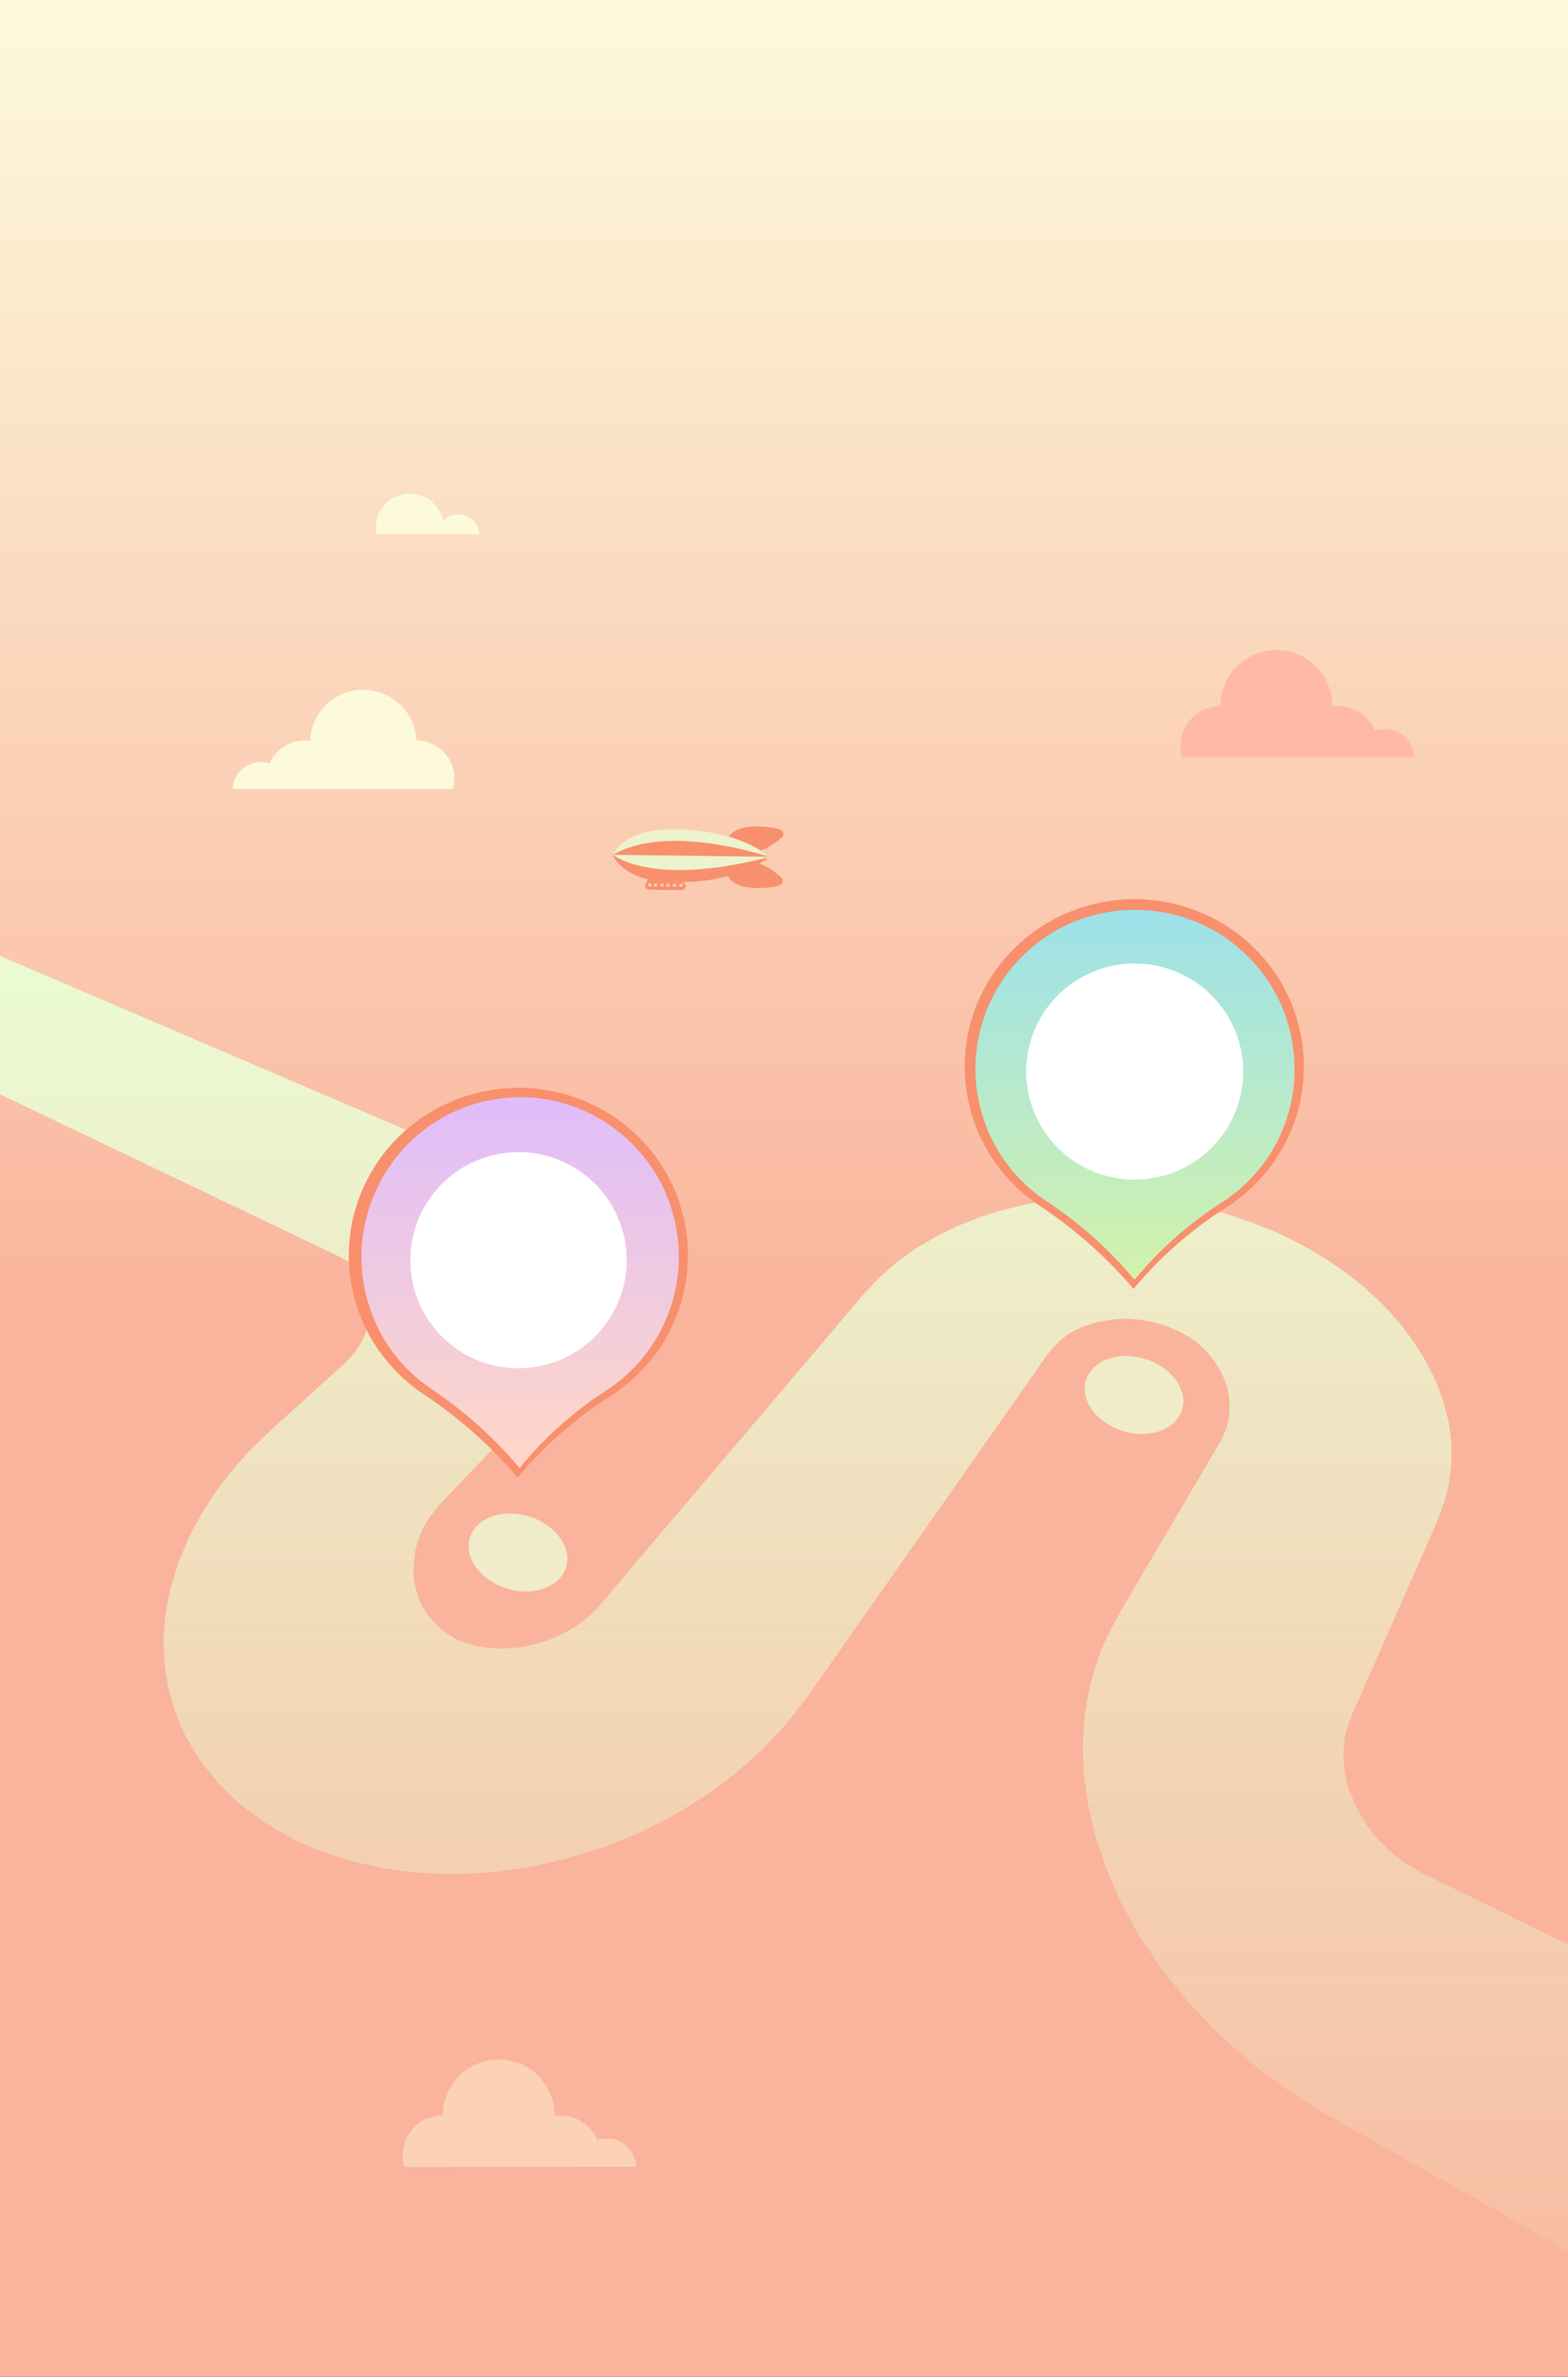 <?xml version="1.0" encoding="utf-8"?>
<!-- Generator: Adobe Illustrator 25.3.1, SVG Export Plug-In . SVG Version: 6.00 Build 0)  -->
<svg version="1.1" id="圖層_1" xmlns="http://www.w3.org/2000/svg" xmlns:xlink="http://www.w3.org/1999/xlink" x="0px" y="0px"
	 viewBox="0 0 499 756" style="enable-background:new 0 0 499 756;" xml:space="preserve">
<rect x="0" y="0" width="499" height="756" fill="#333333" stroke="none"/>
<style type="text/css">
	.st0{fill:url(#SVGID_1_);}
	.st1{clip-path:url(#SVGID_3_);}
	.st2{clip-path:url(#SVGID_5_);}
	.st3{fill:url(#SVGID_6_);}
	.st4{fill:#F0EBC8;}
	.st5{fill:#FCFADB;fill-opacity:0.44;}
	.st6{clip-path:url(#SVGID_8_);}
	.st7{fill:#F88F6D;}
	.st8{fill:#ECF3CD;}
	.st9{clip-path:url(#SVGID_10_);}
	.st10{fill:#FFB9A5;}
	.st11{fill:#FCFADB;}
	.st12{fill:url(#SVGID_11_);}
	.st13{fill:#FFFFFF;}
	.st14{fill:url(#SVGID_12_);}
</style>
<linearGradient id="SVGID_1_" gradientUnits="userSpaceOnUse" x1="249" y1="0" x2="249" y2="756">
	<stop  offset="0" style="stop-color:#FCFADB"/>
	<stop  offset="0.562" style="stop-color:#FAB39C"/>
</linearGradient>
<rect x="-1" class="st0" width="500" height="756"/>
<g>
	<defs>
		<path id="SVGID_2_" d="M-1,0l500,0c0,244.5,0,756,0,756H-1V0z"/>
	</defs>
	<clipPath id="SVGID_3_">
		<use xlink:href="#SVGID_2_"  style="overflow:visible;"/>
	</clipPath>
	<g class="st1">
		<g>
			<defs>
				<rect id="SVGID_4_" x="-38" y="293" width="661" height="493"/>
			</defs>
			<clipPath id="SVGID_5_">
				<use xlink:href="#SVGID_4_"  style="overflow:visible;"/>
			</clipPath>
			<g class="st2">
				
					<linearGradient id="SVGID_6_" gradientUnits="userSpaceOnUse" x1="292.5" y1="462.728" x2="292.5" y2="-30.316" gradientTransform="matrix(1 0 0 -1 0 755.89)">
					<stop  offset="0" style="stop-color:#EAFCD4"/>
					<stop  offset="1" style="stop-color:#EAFCD4;stop-opacity:0"/>
				</linearGradient>
				<path class="st3" d="M422.2,672.6l-12.8-8l-11.7-8.8l-10.5-9.4l-9.4-9.9l-8.2-10.3l-7-10.3l-5.8-10.6l-4.6-10.6l-3.5-10.4
					l-2.4-10.2l-1.4-9.9l-0.3-9.6l0.6-9.3l1.6-9l2.6-8.7l2.2-5.5l4.2-8.2l32.6-55.4c0-0.1,0.1-0.1,0.1-0.2l1-2
					c0.1-0.2,0.2-0.3,0.2-0.5l0.7-2c0.1-0.2,0.1-0.5,0.2-0.7l0.4-2c0.1-0.3,0.1-0.6,0.1-0.9l0.2-2c0-0.3,0-0.6,0-0.9l-0.1-2
					c0-0.3,0-0.6-0.1-0.8l-0.3-2.1c0-0.2-0.1-0.5-0.2-0.7l-0.6-2c-0.1-0.2-0.1-0.4-0.2-0.5l-0.8-1.9c-0.1-0.1-0.1-0.3-0.2-0.4
					l-1-1.9l-0.2-0.3l-1.2-1.8l-0.2-0.2l-1.4-1.8l-0.1-0.2l-1.6-1.7l-0.1-0.1l-1.8-1.6l-0.1-0.1l-2-1.5H379l-2.3-1.4l-1.6-0.8
					l-2.5-1.1l-2.6-1l-2.7-0.8l-2.7-0.5l-2.7-0.4l-2.7-0.2h-2.6l-2.6,0.2l-2.5,0.4l-2.5,0.5l-2.4,0.7l-2.2,0.8h-0.1l-2.1,1h-0.1
					l-2,1.2l-0.1,0.1l-1.8,1.3l-0.1,0.1l-1.7,1.5l-0.1,0.1l-1,1.1l-0.2,0.2l-1.4,1.7l-0.1,0.1l-76.7,109.3l-6.8,8.7l-7.7,8.2
					l-8.6,7.6l-9.4,7l-10.1,6.2l-10.7,5.4l-11.2,4.6L181,591l-11.8,2.8l-11.9,1.7l-11.9,0.7l-11.8-0.4l-11.5-1.5l-11.1-2.5
					l-10.5-3.6l-6.6-2.9l-9.3-5.3l-8.3-6.2l-7-6.8l-5.8-7.2l-4.5-7.6l-3.3-7.7l-2.2-7.8l-1.2-7.9l-0.3-7.9l0.7-7.9l1.6-8l2.5-8
					l3.3-8l4.2-7.8l5-7.6l5.8-7.4l4.3-4.7l7.1-6.9l22.5-20.3l1.9-1.9l0.1-0.1l1.6-1.8l0.2-0.2l1.3-1.9c0.1-0.1,0.1-0.2,0.2-0.3
					l1.1-1.9l0.2-0.4l0.8-1.9c0.1-0.2,0.1-0.3,0.2-0.5l0.6-1.9c0.1-0.2,0.1-0.4,0.2-0.7l0.4-1.8c0-0.3,0.1-0.6,0.1-0.9l0.1-1.8
					c0-0.3,0-0.6,0-1l-0.1-1.7c0-0.3-0.1-0.6-0.1-0.9l-0.3-1.7c-0.1-0.3-0.1-0.5-0.2-0.8l-0.6-1.6c-0.1-0.2-0.2-0.4-0.2-0.6
					l-0.8-1.5c-0.1-0.1-0.2-0.3-0.2-0.4l-1-1.5c-0.1-0.1-0.1-0.2-0.2-0.3l-1.3-1.3l-0.2-0.2l-1.5-1.2l-0.1-0.1l-1.1-0.7h-0.1l-1.8-1
					L-38,329.9v-31.9l6.8-3.8l0.4-0.2l0.4-0.2l0.4-0.2l0.4-0.1l0.4-0.1l0.4-0.1l0.4-0.1h0.4h0.4h0.4h0.8h0.3h0.3h0.3h0.1l0.3,0.1
					l176.5,75.6l6.3,3l5.6,3.4l5,3.8l4.3,4.2l3.6,4.4l2.9,4.7l2.2,4.9l1.5,5l0.8,5.1l0.1,5.3l-0.6,5.6l-1.4,5.9l-2.3,6.3l-3.3,6.5
					l-4.3,6.8l-3.4,4.5l-6.1,6.9l-21.6,22.5l-1.9,2.2l-0.1,0.2l-1.7,2.2l-0.2,0.2l-1.4,2.3l-0.2,0.3l-1.1,2.3
					c-0.1,0.1-0.1,0.3-0.2,0.4l-0.9,2.4c-0.1,0.2-0.1,0.4-0.2,0.5l-0.6,2.4c-0.1,0.2-0.1,0.4-0.1,0.7l-0.3,2.4
					c0,0.3-0.1,0.5-0.1,0.8l-0.1,2.4c0,0.3,0,0.6,0,0.8l0.2,2.3c0,0.3,0.1,0.5,0.1,0.8l0.5,2.3c0,0.2,0.1,0.5,0.2,0.7l0.7,2.2
					c0.1,0.2,0.1,0.4,0.2,0.5l1,2.1c0.1,0.1,0.1,0.3,0.2,0.4l1.3,2c0.1,0.1,0.1,0.2,0.2,0.3l1.6,1.9l0.2,0.2l1.8,1.8l0.1,0.1
					l1.4,1.1l0.1,0.1l2.3,1.5l0.1,0.1l2.5,1.3h0.1l2.7,1h0.1l2.8,0.7h0.1l3,0.5l3.1,0.2h3.1l3.1-0.2l3.1-0.5l3.1-0.7l3-0.9l3-1.2
					l2.8-1.3l2.8-1.6h0.1l2.5-1.7l0.1-0.1l2.4-1.9l0.1-0.1l1.5-1.4l0.1-0.1l2.1-2.3l83.8-98.7l5.1-5.4l5.6-4.9l6-4.3l6.5-3.8
					l6.8-3.3l7.1-2.8l7.4-2.3l7.6-1.8l7.8-1.3l8-0.8l8.1-0.3l8.3,0.2l8.3,0.7l8.4,1.2l8.4,1.8l5.6,1.5l8.4,2.8l8.2,3.3l7.7,3.8
					l7.2,4.2l6.8,4.6l6.3,5l5.7,5.4l5.2,5.7l4.5,6l3.9,6.2l3.2,6.4l2.4,6.5l1.7,6.6l0.8,6.6v6.6l-0.9,6.8l-1.1,4.4l-2.6,7.2
					l-27.2,61.7l-0.1,0.3l-1,2.7c-0.1,0.2-0.1,0.4-0.2,0.6l-0.7,2.7c-0.1,0.2-0.1,0.5-0.1,0.7l-0.3,2.8c0,0.3,0,0.5-0.1,0.8v2.9
					c0,0.2,0,0.5,0,0.8l0.3,2.9c0,0.2,0.1,0.4,0.1,0.7l0.6,2.9c0,0.2,0.1,0.4,0.1,0.5l0.9,2.9c0,0.2,0.1,0.3,0.2,0.4l1.2,2.9
					c0,0.1,0.1,0.2,0.1,0.4l1.5,2.9l0.1,0.3l1.7,2.8l0.1,0.2l2,2.7l0.1,0.2l2.3,2.6l0.1,0.1l2.5,2.5l0.1,0.1l2.8,2.4l0.1,0.1
					l3.1,2.2l2.2,1.4l3.4,1.8L623,679.6v106.6L422.2,672.6z"/>
				
					<ellipse transform="matrix(0.295 -0.956 0.956 0.295 -169.675 657.564)" class="st4" cx="360.6" cy="443.7" rx="12" ry="16"/>
				
					<ellipse transform="matrix(0.295 -0.956 0.956 0.295 -355.698 505.533)" class="st4" cx="164.6" cy="493.7" rx="12" ry="16"/>
				<path class="st5" d="M202.5,689.2c-0.1-1.5-0.5-2.9-1.2-4.2c-0.7-1.3-1.7-2.4-2.9-3.2c-1.2-0.8-2.6-1.4-4-1.5
					c-1.4-0.2-2.9,0-4.3,0.4c-1-2.3-2.6-4.3-4.7-5.7c-2.1-1.4-4.6-2.1-7.1-2.1c-0.6,0-1.2,0.1-1.8,0.1c0,0,0-0.1,0-0.1
					c0-4.7-1.9-9.3-5.2-12.6c-3.3-3.4-7.9-5.2-12.6-5.2s-9.3,1.9-12.6,5.2c-3.3,3.4-5.2,7.9-5.2,12.6c-2,0-3.9,0.5-5.7,1.3
					s-3.3,2.2-4.5,3.8c-1.2,1.6-2,3.4-2.3,5.4c-0.4,2-0.3,4,0.3,5.9L202.5,689.2z"/>
			</g>
		</g>
		<g>
			<defs>
				
					<rect id="SVGID_7_" x="196.3" y="260.8" transform="matrix(0.974 -0.226 0.226 0.974 -56.196 57.683)" width="54.4" height="26.2"/>
			</defs>
			<clipPath id="SVGID_8_">
				<use xlink:href="#SVGID_7_"  style="overflow:visible;"/>
			</clipPath>
			<g class="st6">
				<path class="st7" d="M231.5,278.3c0,0,1.1,3.7,7.9,4.1c0,0,5.9,0.4,8.9-0.9c0.2-0.1,0.4-0.2,0.5-0.4c0.1-0.2,0.2-0.4,0.3-0.6
					c0-0.2,0-0.4,0-0.6c-0.1-0.2-0.2-0.4-0.3-0.6c-2.6-2.5-5.7-4.3-9.1-5.4L231.5,278.3z"/>
				<path class="st7" d="M231.6,266.8c0,0,1.2-3.7,8-3.9c0,0,6-0.2,8.9,1.1c0.2,0.1,0.4,0.2,0.5,0.4c0.1,0.2,0.2,0.4,0.3,0.6
					c0,0.2,0,0.4,0,0.6c-0.1,0.2-0.2,0.4-0.3,0.6c-2.6,2.4-5.8,4.2-9.3,5.2L231.6,266.8z"/>
				<path class="st7" d="M244,272.5c0,0.1,0,0.2,0,0.3c0,0.2-0.1,0.3-0.2,0.5c-0.1,0.1-0.2,0.2-0.4,0.3c-14.6,9.5-34.8,6.6-34.8,6.6
					c-9-1.4-12.3-5.9-13.3-7.6c-0.1-0.2-0.2-0.4-0.2-0.7c0-0.2,0.1-0.5,0.2-0.6c1-1.7,4.4-6.1,13.5-7.3c0,0,20.2-2.4,34.6,7.4
					c0.2,0.1,0.3,0.2,0.4,0.4s0.2,0.3,0.2,0.5L244,272.5z"/>
				<path class="st7" d="M217.8,281.1l-0.3-0.5c-3,0.1-6,0-8.9-0.4c-0.9-0.1-1.7-0.3-2.4-0.5l-0.7,1.2c-0.1,0.2-0.2,0.4-0.2,0.7
					c0,0.2,0,0.5,0.2,0.7c0.1,0.2,0.3,0.4,0.5,0.5c0.2,0.1,0.4,0.2,0.7,0.2l10.2,0.1c0.2,0,0.5-0.1,0.7-0.2c0.2-0.1,0.4-0.3,0.5-0.5
					c0.1-0.2,0.2-0.4,0.2-0.7C218,281.5,218,281.3,217.8,281.1z M207.3,281.6c0,0.1,0,0.2-0.1,0.3c-0.1,0.1-0.2,0.1-0.3,0.1l-0.3,0
					c-0.1,0-0.2-0.1-0.3-0.1c-0.1-0.1-0.1-0.2-0.1-0.3l0-0.2c0-0.1,0.1-0.2,0.1-0.3c0.1-0.1,0.2-0.1,0.3-0.1l0.3,0
					c0.1,0,0.2,0,0.3,0.1c0.1,0.1,0.1,0.2,0.1,0.3L207.3,281.6z M209.2,281.6c0,0.1,0,0.2-0.1,0.3c-0.1,0.1-0.2,0.1-0.3,0.1l-0.3,0
					c-0.1,0-0.1,0-0.2,0c-0.1,0-0.1-0.1-0.1-0.1c0,0-0.1-0.1-0.1-0.1c0-0.1,0-0.1,0-0.2l0-0.2c0-0.1,0-0.1,0-0.2
					c0-0.1,0.1-0.1,0.1-0.1c0,0,0.1-0.1,0.1-0.1s0.1,0,0.2,0l0.3,0c0.1,0,0.2,0.1,0.3,0.1s0.1,0.2,0.1,0.3L209.2,281.6z
					 M211.2,281.6c0,0.1-0.1,0.2-0.1,0.3c-0.1,0.1-0.2,0.1-0.3,0.1l-0.3,0c-0.1,0-0.1,0-0.2,0c-0.1,0-0.1-0.1-0.1-0.1
					c0,0-0.1-0.1-0.1-0.1c0-0.1,0-0.1,0-0.2l0-0.2c0-0.1,0-0.2,0.1-0.3c0.1-0.1,0.2-0.1,0.3-0.1l0.3,0c0.1,0,0.1,0,0.2,0
					s0.1,0.1,0.1,0.1c0,0,0.1,0.1,0.1,0.1c0,0.1,0,0.1,0,0.2L211.2,281.6z M213.1,281.7c0,0.1,0,0.2-0.1,0.3
					c-0.1,0.1-0.2,0.1-0.3,0.1h-0.3c-0.1,0-0.2,0-0.3-0.1c-0.1-0.1-0.1-0.2-0.1-0.3l0-0.2c0-0.1,0.1-0.2,0.1-0.3
					c0.1-0.1,0.2-0.1,0.3-0.1l0.3,0c0.1,0,0.2,0.1,0.3,0.1c0.1,0.1,0.1,0.2,0.1,0.3L213.1,281.7z M215.2,281.7
					c0,0.1-0.1,0.2-0.1,0.3c-0.1,0.1-0.2,0.1-0.3,0.1l-0.3,0c-0.1,0-0.2,0-0.3-0.1c-0.1-0.1-0.1-0.2-0.1-0.3l0-0.2
					c0-0.1,0-0.2,0.1-0.3c0.1-0.1,0.2-0.1,0.3-0.1l0.3,0c0.1,0,0.2,0,0.3,0.1c0.1,0.1,0.1,0.2,0.1,0.3L215.2,281.7z M217.3,281.7
					c0,0.1-0.1,0.2-0.1,0.3c-0.1,0.1-0.2,0.1-0.3,0.1l-0.3,0c-0.1,0-0.1,0-0.2,0c-0.1,0-0.1-0.1-0.1-0.1c0,0-0.1-0.1-0.1-0.1
					c0-0.1,0-0.1,0-0.2l0-0.2c0-0.1,0-0.1,0-0.2c0-0.1,0.1-0.1,0.1-0.1c0,0,0.1-0.1,0.1-0.1c0.1,0,0.1,0,0.2,0l0.3,0
					c0.1,0,0.2,0,0.3,0.1c0.1,0.1,0.1,0.2,0.1,0.3L217.3,281.7z"/>
				<path class="st8" d="M244,272.5c-32.8-10.5-48.9-0.6-48.9-0.6c0-0.2,0.1-0.5,0.2-0.6c1-1.7,4.4-6.1,13.5-7.3
					c0,0,20.2-2.4,34.6,7.4c0.2,0.1,0.3,0.3,0.4,0.5C244,272.1,244,272.3,244,272.5z"/>
				<path class="st7" d="M244,272.5c-16,0.9-48.9-0.6-48.9-0.6c16.1-9.5,44.6-0.9,48.9,0.4L244,272.5z"/>
				<path class="st8" d="M244,272.5c0,0.1,0,0.2,0,0.3c-36.8,9.4-48.9-0.9-48.9-0.9L244,272.5z"/>
			</g>
		</g>
	</g>
</g>
<g>
	<defs>
		<rect id="SVGID_9_" x="74" y="157" width="376" height="94"/>
	</defs>
	<clipPath id="SVGID_10_">
		<use xlink:href="#SVGID_9_"  style="overflow:visible;"/>
	</clipPath>
	<g class="st9">
		<path class="st10" d="M450,240.9c-0.1-1.5-0.5-2.9-1.2-4.2c-0.7-1.3-1.7-2.4-2.9-3.2c-1.2-0.8-2.6-1.4-4-1.5
			c-1.4-0.2-2.9,0-4.3,0.4c-1-2.3-2.6-4.3-4.7-5.7c-2.1-1.4-4.6-2.1-7.1-2.1c-0.6,0-1.2,0.1-1.8,0.1c0,0,0-0.1,0-0.1
			c0-4.7-1.9-9.3-5.2-12.6c-3.4-3.4-7.9-5.2-12.6-5.2c-4.7,0-9.3,1.9-12.6,5.2c-3.4,3.4-5.2,7.9-5.2,12.6c-2,0-3.9,0.5-5.7,1.3
			c-1.8,0.9-3.3,2.2-4.5,3.8c-1.2,1.6-2,3.4-2.3,5.4c-0.4,1.9-0.3,4,0.3,5.9L450,240.9z"/>
		<path class="st11" d="M74,251c0.1-1.4,0.4-2.7,1.1-4c0.7-1.2,1.6-2.3,2.8-3c1.1-0.8,2.5-1.3,3.8-1.5c1.4-0.2,2.8,0,4.1,0.4
			c0.9-2.2,2.5-4.1,4.5-5.4c2-1.3,4.3-2,6.7-2c0.6,0,1.2,0.1,1.7,0.1c0,0,0-0.1,0-0.1c0.2-4.3,2.1-8.4,5.2-11.4
			c3.2-3,7.3-4.7,11.7-4.7s8.5,1.7,11.7,4.7c3.2,3,5,7.1,5.2,11.4c1.9,0,3.7,0.4,5.4,1.3c1.7,0.8,3.1,2.1,4.3,3.6
			c1.1,1.5,1.9,3.2,2.2,5.1c0.3,1.8,0.2,3.8-0.3,5.6L74,251z"/>
		<path class="st11" d="M130.5,157c2.5,0,4.9,0.9,6.8,2.5c1.9,1.6,3.3,3.8,3.8,6.2c0.9-0.9,2.1-1.6,3.3-1.9c1.3-0.3,2.6-0.2,3.8,0.2
			c1.2,0.4,2.3,1.2,3.1,2.3c0.8,1,1.2,2.3,1.3,3.6l-32.8-0.1c-0.1-0.7-0.2-1.4-0.2-2c0-1.4,0.3-2.8,0.8-4.2c0.5-1.3,1.4-2.5,2.4-3.5
			c1-1,2.2-1.8,3.5-2.3C127.7,157.3,129.1,157,130.5,157z"/>
	</g>
</g>
<path class="st7" d="M330.7,383.4c-9.6-6.4-16.9-15.8-20.7-26.6c-3.8-10.8-4-22.6-0.5-33.5c3.5-10.9,10.5-20.5,19.9-27.2
	c9.4-6.7,20.8-10.2,32.4-10.1c11.6,0.2,22.9,4.1,32.1,11c9.2,7,15.9,16.7,19,27.8c3.2,11,2.6,22.8-1.5,33.5
	c-4.1,10.7-11.7,19.8-21.5,26c-10.7,6.8-20.3,15.2-28.5,24.9l-0.7,0.8l-0.2-0.3C351.9,399.6,341.8,390.8,330.7,383.4z"/>
<linearGradient id="SVGID_11_" gradientUnits="userSpaceOnUse" x1="361.19" y1="466.491" x2="361.19" y2="348.89" gradientTransform="matrix(1 0 0 -1 0 755.89)">
	<stop  offset="0" style="stop-color:#9DE1EA"/>
	<stop  offset="1" style="stop-color:#D3F2AC"/>
</linearGradient>
<path class="st12" d="M332.6,381.8c-9-6.1-15.9-15-19.4-25.3c-3.6-10.3-3.7-21.4-0.4-31.8c3.3-10.4,9.9-19.4,18.7-25.8
	c8.9-6.4,19.6-9.7,30.5-9.5c10.9,0.2,21.5,3.8,30.2,10.5s15,15.9,17.9,26.4s2.5,21.6-1.4,31.8c-3.9,10.2-11,18.8-20.2,24.6
	c-10.1,6.5-19.1,14.4-26.8,23.6L361,407l-0.2-0.2C352.7,397.1,343.2,388.7,332.6,381.8z"/>
<path class="st13" d="M395.1,346.8c3.3-18.7-9.2-36.5-28-39.8c-18.8-3.3-36.7,9.2-40,27.9c-3.3,18.7,9.2,36.5,28,39.8
	C373.9,378,391.8,365.5,395.1,346.8z"/>
<path class="st7" d="M134.7,443.4c-9.6-6.4-16.9-15.8-20.7-26.6c-3.8-10.8-4-22.6-0.5-33.5c3.5-10.9,10.5-20.5,19.9-27.2
	c9.4-6.7,20.8-10.2,32.4-10.1c11.6,0.2,22.9,4.1,32.1,11c9.2,7,15.9,16.7,19,27.8c3.2,11,2.6,22.8-1.5,33.5
	c-4.1,10.7-11.7,19.8-21.5,26c-10.7,6.8-20.3,15.2-28.5,24.9l-0.7,0.8l-0.2-0.3C155.9,459.6,145.8,450.8,134.7,443.4z"/>
<linearGradient id="SVGID_12_" gradientUnits="userSpaceOnUse" x1="165.5" y1="406.89" x2="165.5" y2="288.89" gradientTransform="matrix(1 0 0 -1 0 755.89)">
	<stop  offset="0" style="stop-color:#E0BDFB"/>
	<stop  offset="1" style="stop-color:#FFD7C6"/>
</linearGradient>
<path class="st14" d="M137.1,441.7c-9-6.1-15.8-15-19.3-25.3c-3.6-10.3-3.7-21.5-0.4-31.9c3.3-10.4,9.8-19.5,18.6-25.9
	c8.8-6.4,19.4-9.7,30.3-9.6c10.9,0.2,21.4,3.9,30,10.5c8.6,6.7,14.9,15.9,17.8,26.4c3,10.5,2.5,21.7-1.4,31.9
	c-3.9,10.2-10.9,18.9-20.1,24.7c-10,6.5-19,14.5-26.6,23.7l-0.6,0.8l-0.2-0.2C157,457.1,147.6,448.7,137.1,441.7z"/>
<path class="st13" d="M198.9,406.8c3.3-18.7-9.2-36.5-27.9-39.8c-18.7-3.3-36.6,9.2-39.9,27.9c-3.3,18.7,9.2,36.5,27.9,39.8
	C177.7,438,195.6,425.5,198.9,406.8z"/>
</svg>

